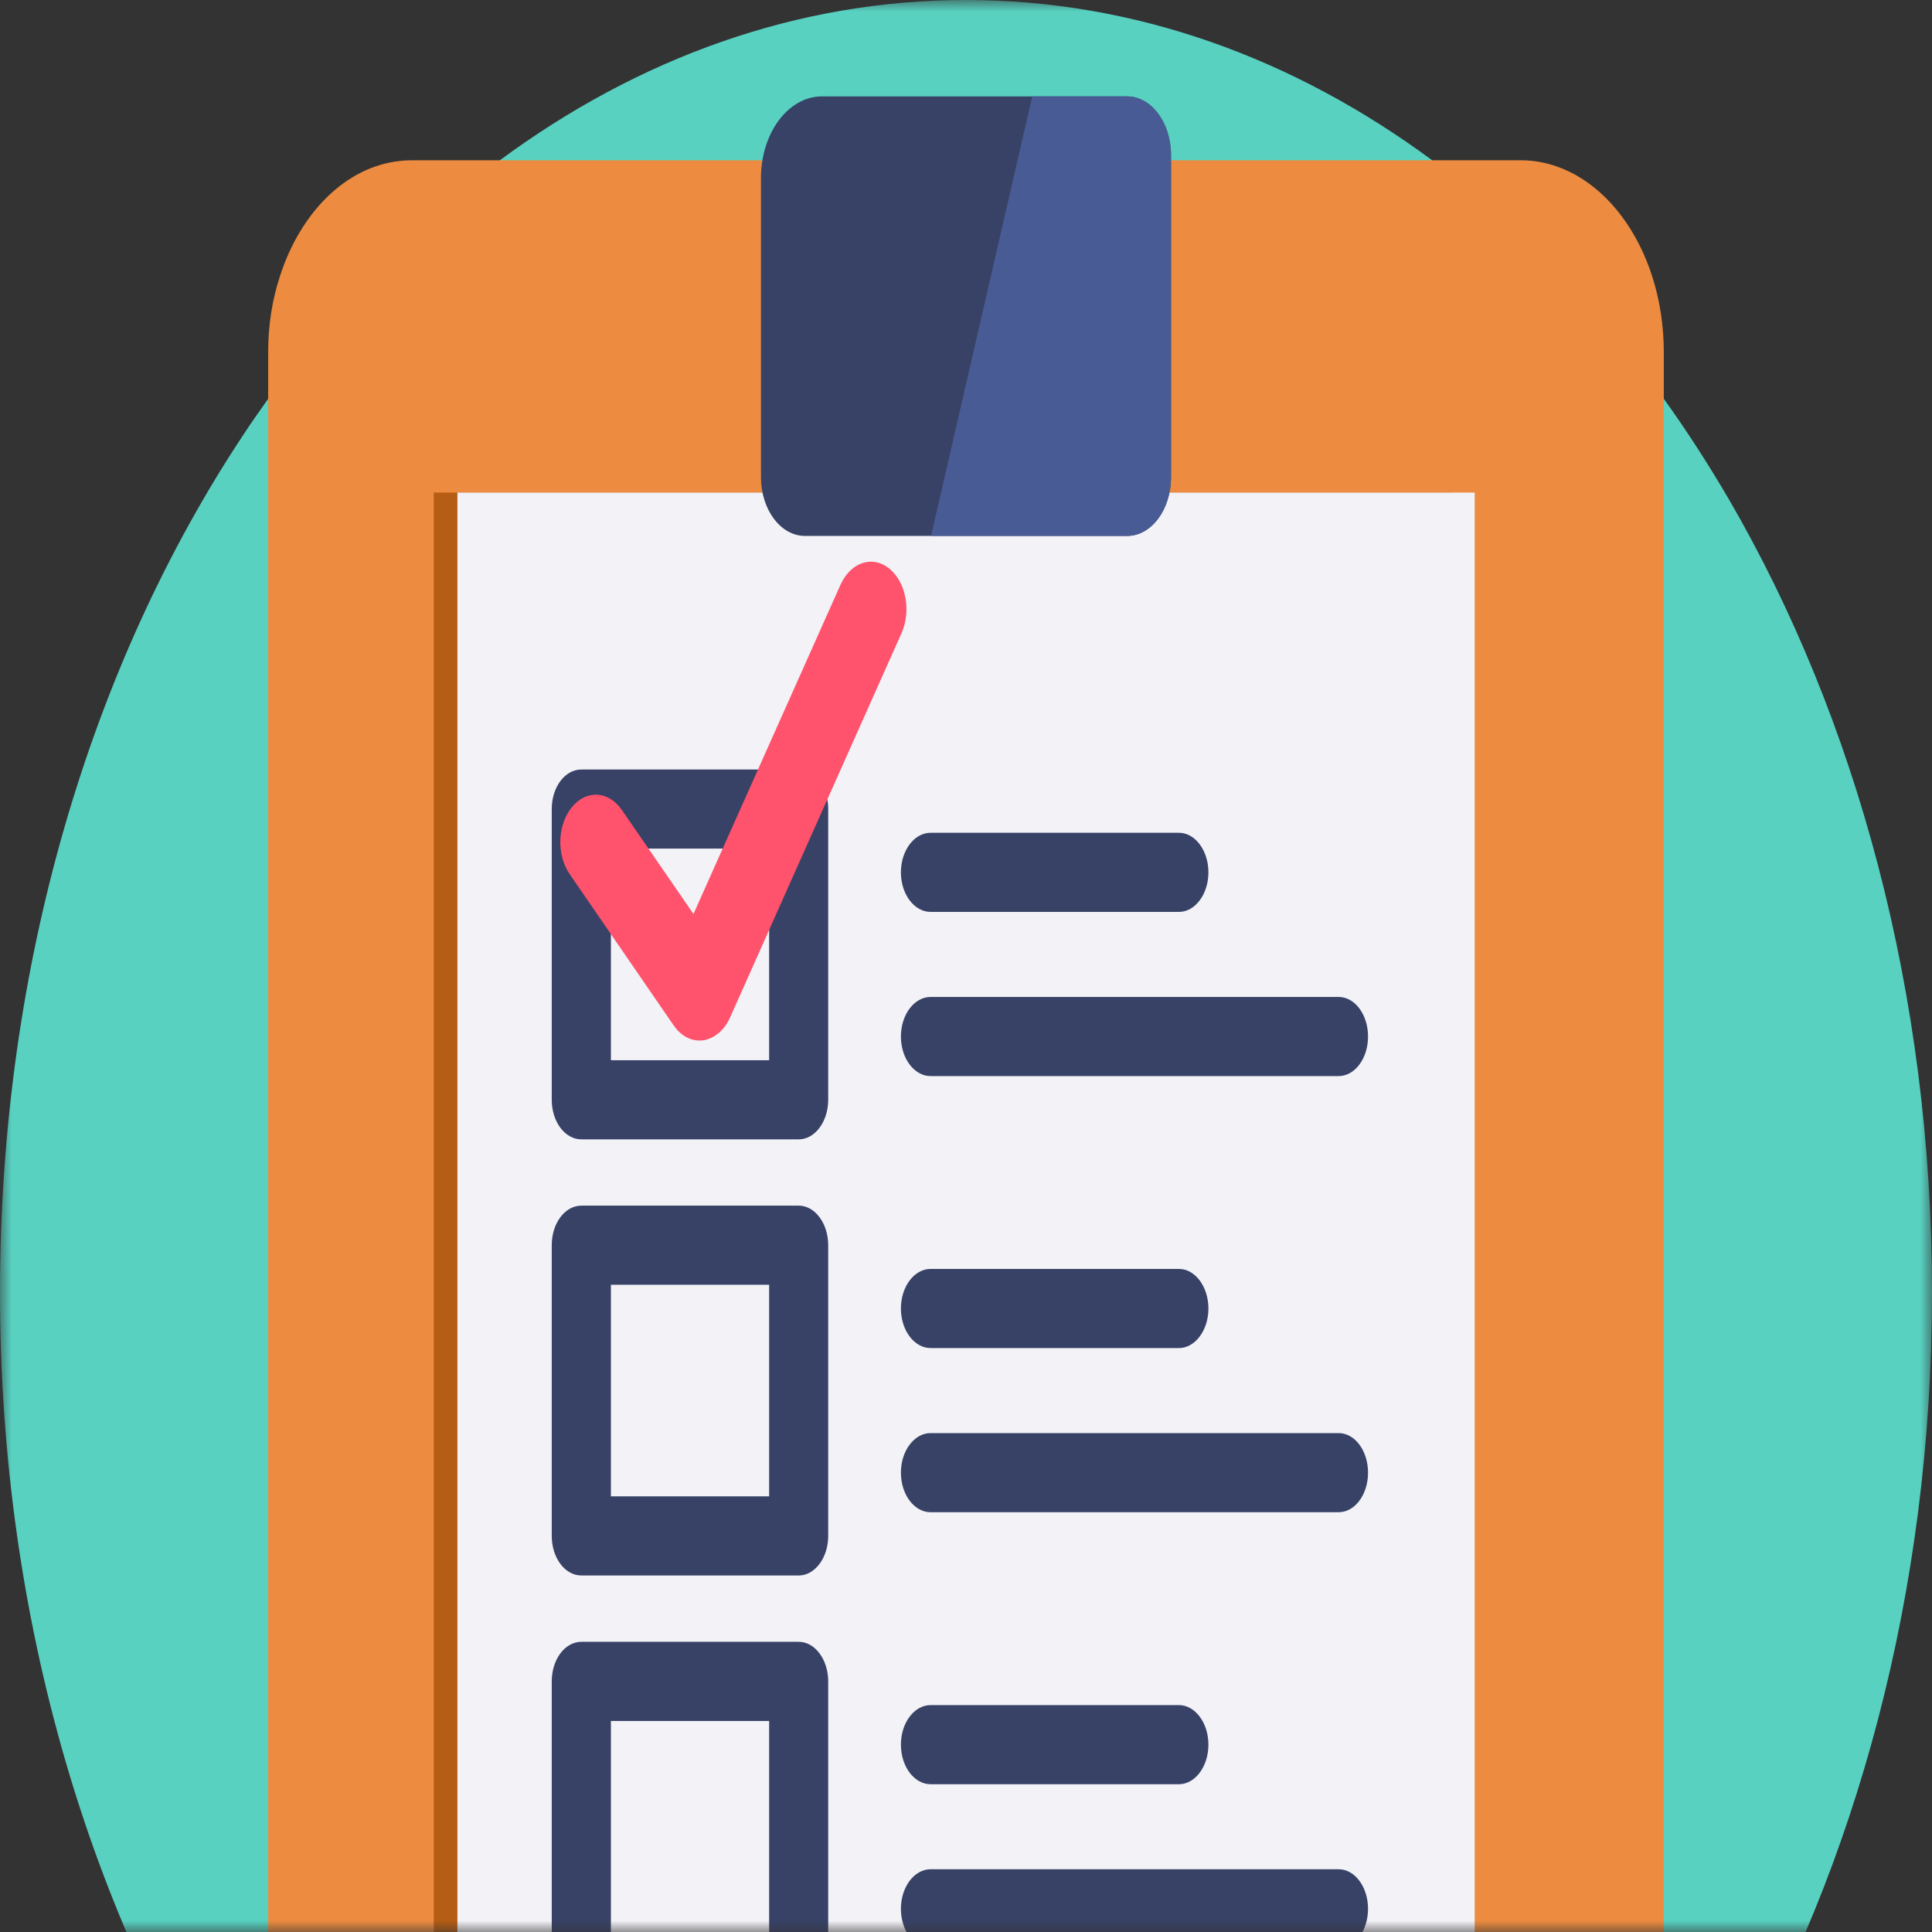<svg xmlns="http://www.w3.org/2000/svg" xmlns:xlink="http://www.w3.org/1999/xlink" width="84" height="84" viewBox="0 0 84 84" fill="none"><rect x="0" y="0" width="84" height="84" fill="#333333" stroke="none"/><g opacity="1"  transform="translate(0 0)  rotate(0)"><mask id="mask-0" fill="white"><path d="M0 84L84 84L84 0L0 0L0 84Z"  ></path></mask><path d="M0 84L84 84L84 0L0 0L0 84Z"  ></path><g mask="url(#mask-0)"><g opacity="1"  transform="translate(-0 -0)  rotate(0)"><path id="路径 143" fill-rule="evenodd" style="fill:#58D1C1" opacity="1" d="M84 56.19ZM75.17 21.71C74.28 20.19 73.34 18.73 72.34 17.34C69.8 13.78 66.91 10.68 63.75 8.11C63.26 7.72 62.77 7.33 62.27 6.97C56.26 2.53 49.35 0 42 0C34.65 0 27.74 2.53 21.73 6.97C21.23 7.34 20.73 7.72 20.24 8.12C20.23 8.13 20.22 8.13 20.21 8.14C18.38 9.64 16.63 11.32 14.99 13.16C13.82 14.47 12.71 15.87 11.66 17.34C11.28 17.87 10.91 18.4 10.55 18.95C3.99 28.86 0 41.9 0 56.19C0 70.47 3.98 83.51 10.55 93.43C10.91 93.97 11.28 94.51 11.66 95.04C12.56 96.3 13.5 97.5 14.48 98.64C19.54 104.51 25.66 108.79 32.4 110.9C35.48 111.87 38.7 112.38 42 112.38C53.93 112.38 64.7 105.72 72.34 95.04C73.34 93.65 74.28 92.19 75.17 90.67C80.7 81.15 84 69.18 84 56.19C84 43.19 80.7 31.23 75.17 21.71Z"></path><path id="路径 144" fill-rule="evenodd" style="fill:#ED8C40" opacity="1" d="M72.339 15.308ZM66.109 6.968L17.889 6.968C17.719 6.968 17.559 6.978 17.389 6.998C15.039 7.248 13.059 9.238 12.169 12.018C11.839 13.018 11.659 14.138 11.659 15.308L11.659 95.038C12.559 96.298 13.499 97.498 14.489 98.638C19.539 104.518 25.659 108.798 32.399 110.898C35.479 111.868 38.699 112.378 41.999 112.378C53.929 112.378 64.699 105.728 72.339 95.038L72.339 15.308C72.339 10.698 69.549 6.968 66.109 6.968Z"></path><path id="路径 145" fill-rule="evenodd" style="fill:#B55D14" opacity="1" d="M51.068 21.416ZM18.858 21.416L18.858 95.036L63.088 95.036L63.088 21.416L51.068 21.416L18.858 21.416Z"></path><path id="路径 146" fill-rule="evenodd" style="fill:#F2F2F7" opacity="1" d="M52.087 21.416ZM19.887 21.416L19.887 95.036L64.117 95.036L64.117 21.416L52.087 21.416L19.887 21.416Z"></path><path id="路径 147" fill-rule="evenodd" style="fill:#374266" opacity="1" d="M25.279 33.457C24.559 33.457 23.989 34.227 23.989 35.177L23.989 47.817C23.989 48.767 24.559 49.537 25.279 49.537L34.729 49.537C35.429 49.537 36.009 48.767 36.009 47.817L36.009 35.177C36.009 35.027 35.999 34.887 35.969 34.757C35.829 34.007 35.329 33.457 34.729 33.457L25.279 33.457ZM33.441 36.896L26.561 36.896L26.561 46.096L33.441 46.096L33.441 36.896Z"></path><path id="路径 148" fill-rule="evenodd" style="fill:#374266" opacity="1" d="M23.989 54.139L23.989 66.779C23.989 67.729 24.559 68.499 25.279 68.499L34.729 68.499C35.429 68.499 36.009 67.729 36.009 66.779L36.009 54.139C36.009 53.189 35.429 52.419 34.729 52.419L25.279 52.419C24.559 52.419 23.989 53.189 23.989 54.139ZM33.441 55.859L26.561 55.859L26.561 65.059L33.441 65.059L33.441 55.859Z"></path><path id="路径 149" fill-rule="evenodd" style="fill:#374266" opacity="1" d="M23.989 73.103L23.989 85.743C23.989 86.693 24.559 87.463 25.279 87.463L34.729 87.463C35.429 87.463 36.009 86.693 36.009 85.743L36.009 73.103C36.009 72.153 35.429 71.383 34.729 71.383L25.279 71.383C24.559 71.383 23.989 72.153 23.989 73.103ZM33.441 74.824L26.561 74.824L26.561 84.024L33.441 84.024L33.441 74.824Z"></path><path id="路径 150" fill-rule="evenodd" style="fill:#374266" opacity="1" d="M58.2 46.786ZM59.48 45.066C59.48 44.116 58.91 43.346 58.2 43.346L40.46 43.346C39.75 43.346 39.17 44.116 39.17 45.066C39.17 46.016 39.75 46.786 40.46 46.786L58.2 46.786C58.91 46.786 59.48 46.016 59.48 45.066Z"></path><path id="路径 151" fill-rule="evenodd" style="fill:#374266" opacity="1" d="M51.26 39.648ZM52.54 37.928C52.54 36.978 51.96 36.208 51.26 36.208L40.46 36.208C39.75 36.208 39.17 36.978 39.17 37.928C39.17 38.878 39.75 39.648 40.46 39.648L51.26 39.648C51.96 39.648 52.54 38.878 52.54 37.928Z"></path><path id="路径 152" fill-rule="evenodd" style="fill:#374266" opacity="1" d="M58.2 65.749ZM59.48 64.029C59.48 63.079 58.91 62.309 58.2 62.309L40.46 62.309C39.75 62.309 39.17 63.079 39.17 64.029C39.17 64.979 39.75 65.749 40.46 65.749L58.2 65.749C58.91 65.749 59.48 64.979 59.48 64.029Z"></path><path id="路径 153" fill-rule="evenodd" style="fill:#374266" opacity="1" d="M51.26 58.611ZM52.54 56.891C52.54 55.941 51.96 55.171 51.26 55.171L40.46 55.171C39.75 55.171 39.17 55.941 39.17 56.891C39.17 57.841 39.75 58.611 40.46 58.611L51.26 58.611C51.96 58.611 52.54 57.841 52.54 56.891Z"></path><path id="路径 154" fill-rule="evenodd" style="fill:#374266" opacity="1" d="M58.2 84.713ZM59.48 82.993C59.48 82.043 58.91 81.272 58.2 81.272L40.46 81.272C39.75 81.272 39.17 82.043 39.17 82.993C39.17 83.942 39.75 84.713 40.46 84.713L58.2 84.713C58.91 84.713 59.48 83.942 59.48 82.993Z"></path><path id="路径 155" fill-rule="evenodd" style="fill:#374266" opacity="1" d="M51.26 77.575ZM52.54 75.855C52.54 74.905 51.96 74.135 51.26 74.135L40.46 74.135C39.75 74.135 39.17 74.905 39.17 75.855C39.17 76.805 39.75 77.575 40.46 77.575L51.26 77.575C51.96 77.575 52.54 76.805 52.54 75.855Z"></path><path id="路径 156" fill-rule="evenodd" style="fill:#FF526C" opacity="1" d="M30.411 45.24ZM30.571 45.23C31.051 45.16 31.491 44.8 31.741 44.24L39.191 27.54C39.631 26.56 39.391 25.3 38.651 24.71C37.921 24.13 36.981 24.45 36.541 25.43L30.151 39.74L27.041 35.22C26.461 34.38 25.491 34.32 24.861 35.1C24.231 35.87 24.191 37.17 24.771 38.01L29.281 44.57C29.571 45 29.981 45.24 30.411 45.24C30.461 45.24 30.521 45.24 30.571 45.23Z"></path><path id="路径 157" fill-rule="evenodd" style="fill:#374266" opacity="1" d="M50.915 6.751ZM49.005 4.191L35.735 4.191C34.275 4.191 33.085 5.781 33.085 7.741L33.085 20.741C33.085 22.161 33.945 23.301 34.995 23.301L49.005 23.301C50.055 23.301 50.915 22.161 50.915 20.741L50.915 6.751C50.915 5.331 50.055 4.191 49.005 4.191Z"></path><path id="路径 158" fill-rule="evenodd" style="fill:#495B94" opacity="1" d="M50.911 6.751ZM49.001 4.191L44.881 4.191L40.481 23.301L49.001 23.301C50.061 23.301 50.911 22.161 50.911 20.741L50.911 6.751C50.911 5.331 50.061 4.191 49.001 4.191Z"></path></g></g></g></svg>